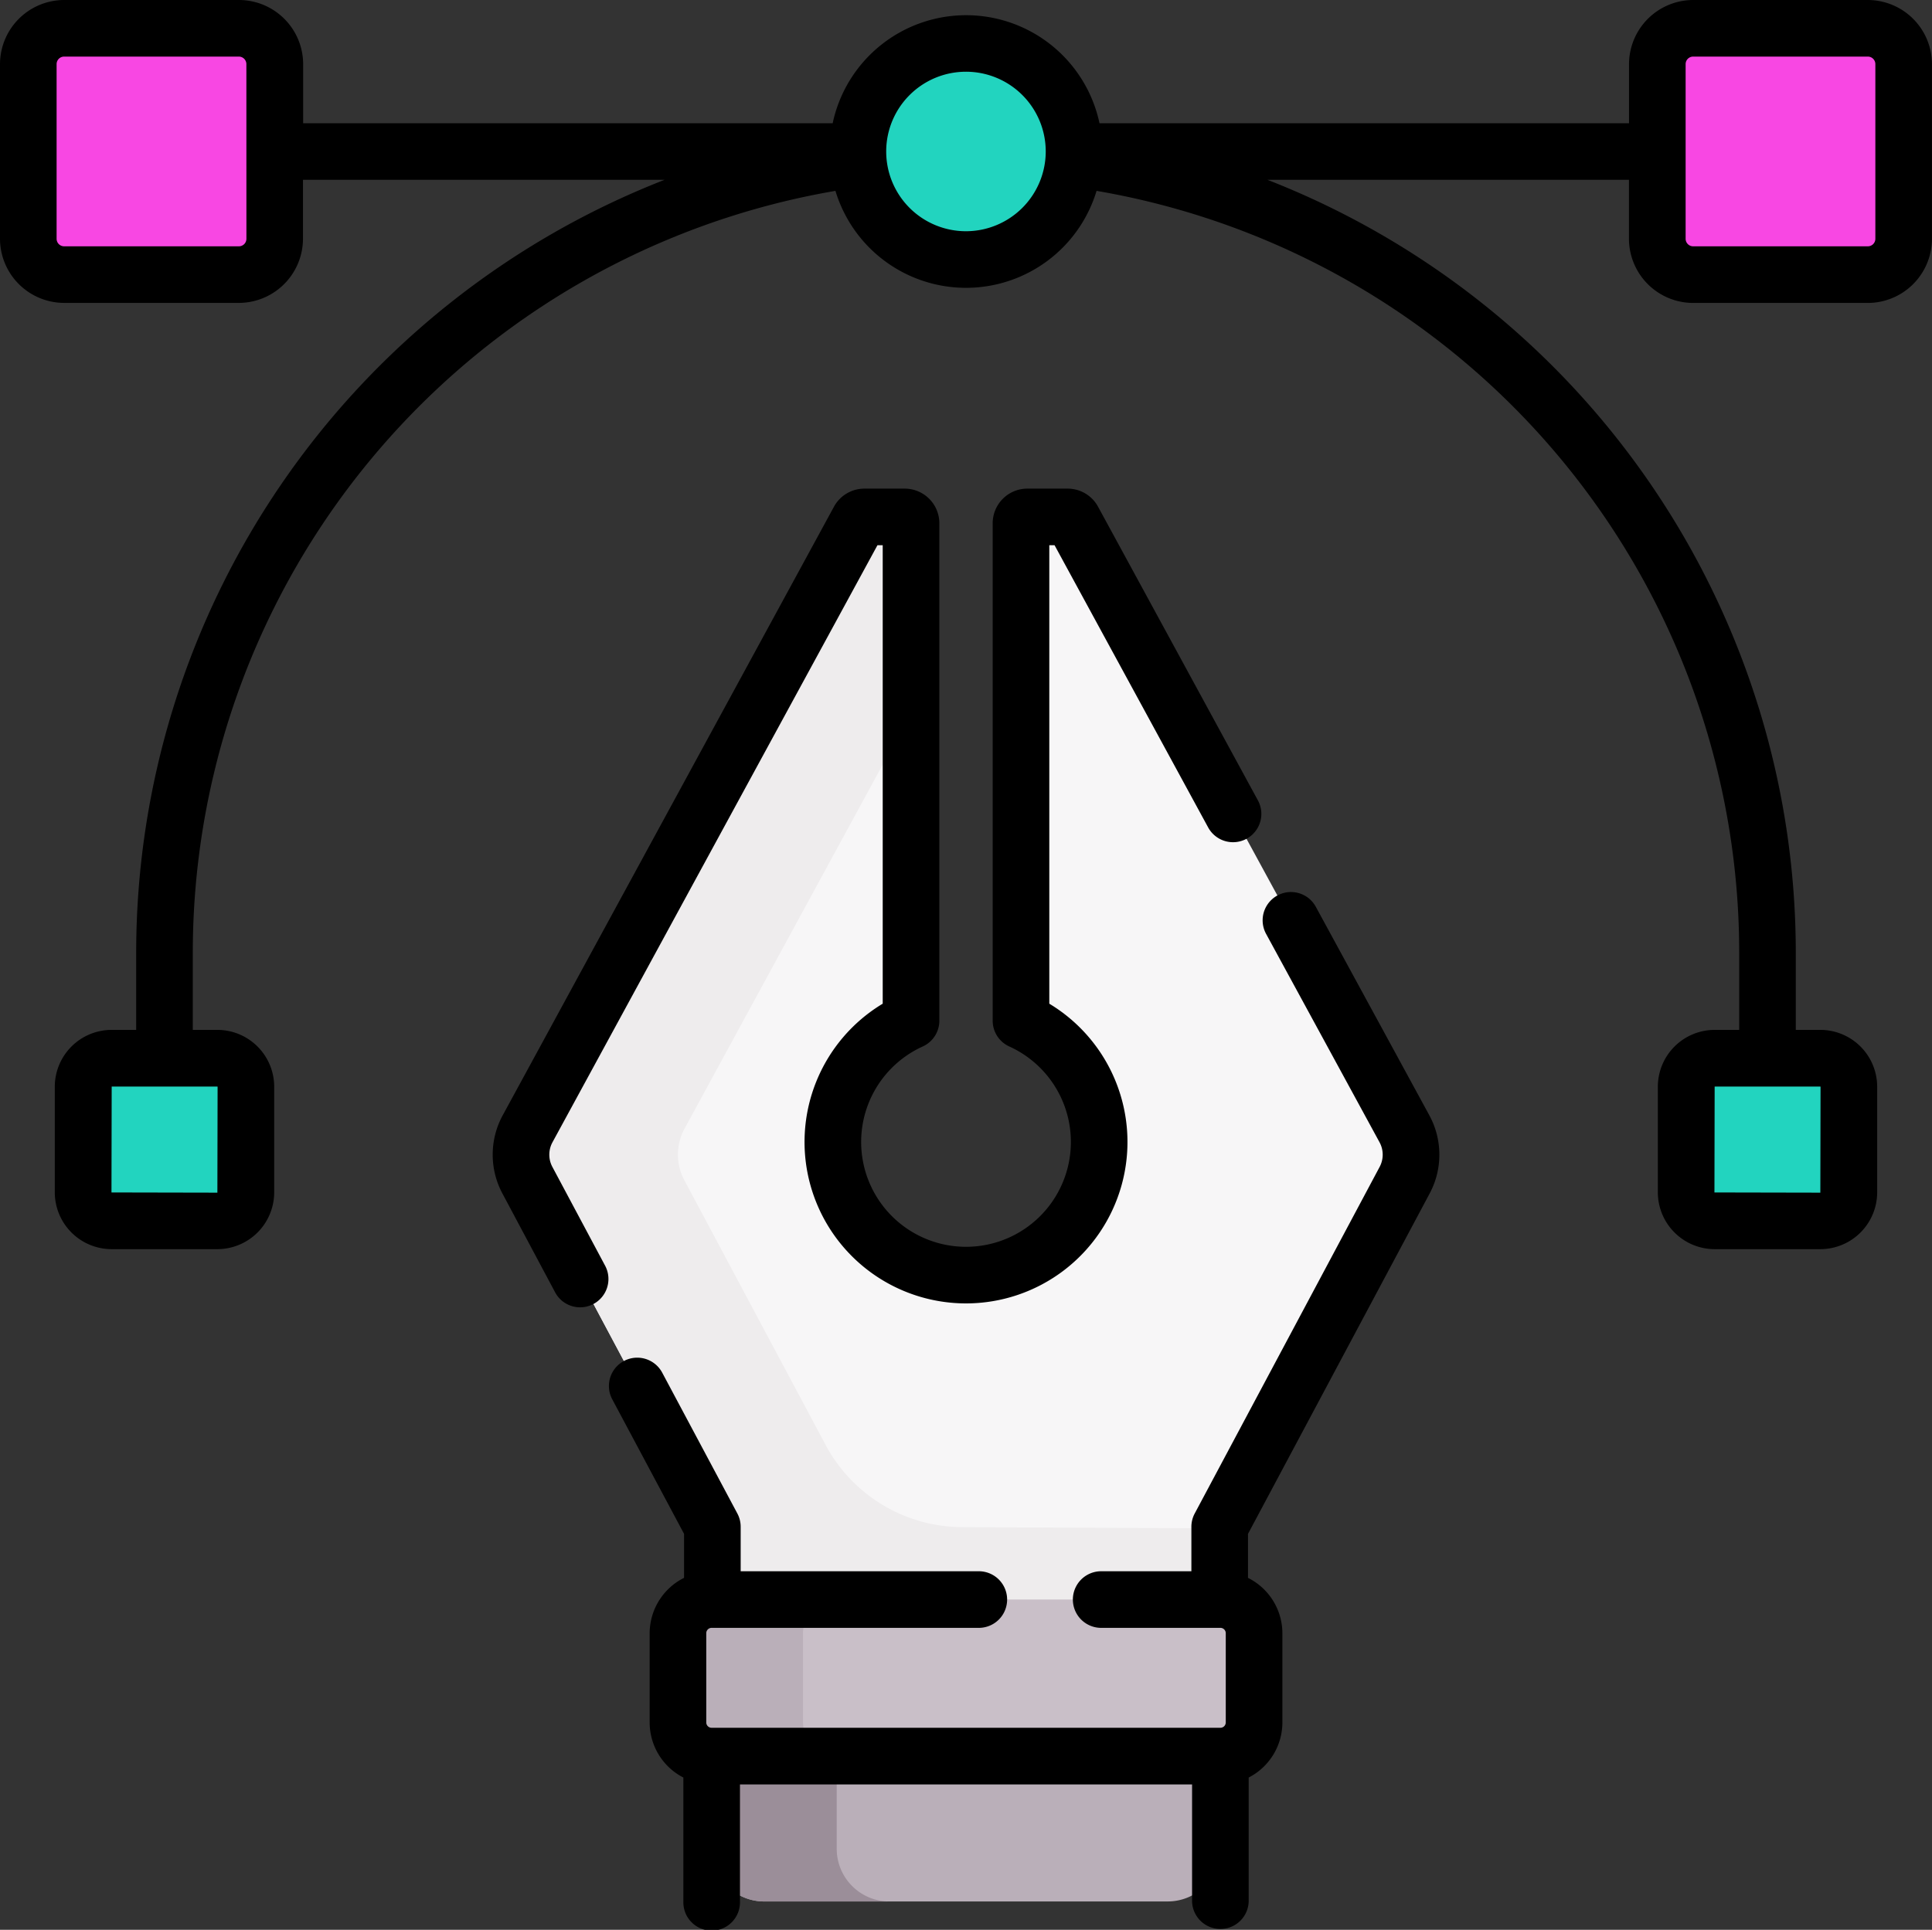 <svg id="Component_58_1" data-name="Component 58 – 1" xmlns="http://www.w3.org/2000/svg" xmlns:xlink="http://www.w3.org/1999/xlink" width="153.603" height="153.462" viewBox="0 0 153.603 153.462">
  <rect x="0" y="0" width="153.603" height="153.462" fill="#333333" stroke="none"/>
  <defs>
    <clipPath id="clip-path">
      <rect id="Rectangle_57" data-name="Rectangle 57" width="153.603" height="153.462" fill="none"/>
    </clipPath>
  </defs>
  <g id="Group_97" data-name="Group 97" clip-path="url(#clip-path)">
    <path id="Path_381" data-name="Path 381" d="M173.789,151.418a4.318,4.318,0,0,1,.014,4.1L159.1,183.07v13.9H118.765v-13.9l-14.7-27.555a4.323,4.323,0,0,1,.014-4.1l26.335-48.391a.509.509,0,0,1,.441-.261h3.206a.5.5,0,0,1,.5.5v39.562a10.586,10.586,0,1,0,8.741,0V103.267a.5.5,0,0,1,.5-.5h3.2a.507.507,0,0,1,.441.261Z" transform="translate(-62.132 -61.658)" fill="#f7f6f7"/>
    <path id="Path_382" data-name="Path 382" d="M138.617,183.1a12.36,12.36,0,0,1-10.849-6.542L116.54,155.514a4.322,4.322,0,0,1,.014-4.1l18.008-33.089V103.267a.5.5,0,0,0-.5-.5h-3.2a.507.507,0,0,0-.441.261l-26.335,48.391a4.318,4.318,0,0,0-.014,4.1l14.7,27.555v13.9H159.1V183.2Z" transform="translate(-62.131 -61.658)" fill="#eeeced"/>
    <path id="Path_383" data-name="Path 383" d="M145.632,348.544H177.7a4.19,4.19,0,0,0,4.189-4.189V328.894H141.441v15.462a4.19,4.19,0,0,0,4.191,4.189" transform="translate(-84.863 -197.334)" fill="#baafb9"/>
    <path id="Path_384" data-name="Path 384" d="M151.389,344.356V328.894h-9.944v15.462a4.19,4.19,0,0,0,4.189,4.19h9.944a4.19,4.19,0,0,1-4.189-4.19" transform="translate(-84.866 -197.334)" fill="#9b8e99"/>
    <path id="Path_385" data-name="Path 385" d="M177.872,318H137.424a2.678,2.678,0,0,0-2.678,2.678v7.092a2.679,2.679,0,0,0,2.678,2.678h40.448a2.679,2.679,0,0,0,2.678-2.678v-7.092A2.678,2.678,0,0,0,177.872,318" transform="translate(-80.846 -190.8)" fill="#c9bfc8"/>
    <path id="Path_386" data-name="Path 386" d="M144.691,327.774v-7.092A2.677,2.677,0,0,1,147.37,318h-9.944a2.679,2.679,0,0,0-2.68,2.678v7.092a2.68,2.68,0,0,0,2.68,2.678h9.944a2.679,2.679,0,0,1-2.678-2.678" transform="translate(-80.846 -190.8)" fill="#baafb9"/>
    <path id="Path_387" data-name="Path 387" d="M346.134,25.216H332.251a2.853,2.853,0,0,1-2.853-2.853V8.48a2.854,2.854,0,0,1,2.853-2.855h13.883a2.855,2.855,0,0,1,2.855,2.855V22.363a2.855,2.855,0,0,1-2.855,2.853" transform="translate(-197.636 -3.375)" fill="#f847e3"/>
    <path id="Path_388" data-name="Path 388" d="M8.482,25.216H22.365a2.853,2.853,0,0,0,2.854-2.853V8.48a2.855,2.855,0,0,0-2.854-2.855H8.482A2.854,2.854,0,0,0,5.629,8.48V22.363a2.853,2.853,0,0,0,2.853,2.853" transform="translate(-3.377 -3.375)" fill="#f847e3"/>
    <path id="Path_389" data-name="Path 389" d="M27.192,210.383h-8.4a2.268,2.268,0,0,0-2.267,2.268v8.4a2.268,2.268,0,0,0,2.267,2.267h8.4a2.267,2.267,0,0,0,2.267-2.267v-8.4a2.266,2.266,0,0,0-2.266-2.268" transform="translate(-9.912 -126.228)" fill="#22d4bf"/>
    <path id="Path_390" data-name="Path 390" d="M345.807,210.383h-8.4a2.267,2.267,0,0,0-2.267,2.268v8.4a2.267,2.267,0,0,0,2.267,2.267h8.4a2.268,2.268,0,0,0,2.267-2.267v-8.4a2.268,2.268,0,0,0-2.267-2.268" transform="translate(-201.079 -126.228)" fill="#22d4bf"/>
    <path id="Path_391" data-name="Path 391" d="M187.7,17.225a8.592,8.592,0,1,1-8.592-8.592,8.593,8.593,0,0,1,8.592,8.592" transform="translate(-102.311 -5.18)" fill="#22d4bf"/>
    <path id="Path_392" data-name="Path 392" d="M148.5,0H134.615a5.111,5.111,0,0,0-5.1,5.1V9.8h-42.1a10.843,10.843,0,0,0-21.213,0h-42.1V5.1a5.111,5.111,0,0,0-5.1-5.1H5.1A5.111,5.111,0,0,0,0,5.1V18.988a5.111,5.111,0,0,0,5.1,5.1H18.988a5.111,5.111,0,0,0,5.1-5.1V14.3H52.837A66,66,0,0,0,10.827,75.77V81.9H8.875a4.523,4.523,0,0,0-4.519,4.518v8.4a4.523,4.523,0,0,0,4.519,4.519h8.4A4.523,4.523,0,0,0,21.8,94.827v-8.4A4.523,4.523,0,0,0,17.278,81.9h-1.95V75.77A61.48,61.48,0,0,1,66.422,15.178a10.842,10.842,0,0,0,20.76,0,61.476,61.476,0,0,1,51.093,60.59V81.9h-1.95a4.523,4.523,0,0,0-4.519,4.518v8.4a4.523,4.523,0,0,0,4.519,4.519h8.4a4.523,4.523,0,0,0,4.519-4.519v-8.4a4.523,4.523,0,0,0-4.519-4.518h-1.951V75.77A66,66,0,0,0,100.769,14.3h28.741v4.691a5.111,5.111,0,0,0,5.1,5.1H148.5a5.11,5.11,0,0,0,5.1-5.1V5.1A5.11,5.11,0,0,0,148.5,0M19.591,18.988a.6.6,0,0,1-.6.6H5.1a.6.6,0,0,1-.6-.6V5.1a.6.6,0,0,1,.6-.6H18.988a.6.6,0,0,1,.6.6ZM17.3,86.423l-.017,8.421-8.42-.017.017-8.42h8.4ZM76.8,18.388a6.342,6.342,0,1,1,6.341-6.343A6.349,6.349,0,0,1,76.8,18.388m67.942,68.035-.016,8.421-8.42-.017.017-8.42h8.4ZM149.1,18.988a.6.6,0,0,1-.6.6H134.615a.6.6,0,0,1-.6-.6V5.1a.6.6,0,0,1,.6-.6H148.5a.6.6,0,0,1,.6.6Z"/>
    <path id="Path_393" data-name="Path 393" d="M102.669,151.08a2.063,2.063,0,0,1,.008-1.961l25.836-47.478h.419V138.1a12.837,12.837,0,1,0,13.244,0V101.642h.419l12.211,22.441a2.251,2.251,0,1,0,3.955-2.152L146.053,98.579a2.748,2.748,0,0,0-2.419-1.439h-3.206a2.755,2.755,0,0,0-2.753,2.753v39.559a2.248,2.248,0,0,0,1.32,2.05,8.337,8.337,0,1,1-6.88,0,2.252,2.252,0,0,0,1.32-2.05V99.893a2.757,2.757,0,0,0-2.753-2.753h-3.208a2.752,2.752,0,0,0-2.417,1.436L98.724,146.968A6.553,6.553,0,0,0,98.7,153.2l4.2,7.878a2.252,2.252,0,0,0,3.974-2.119Z" transform="translate(-58.752 -58.283)"/>
    <path id="Path_394" data-name="Path 394" d="M177.213,178.515a2.251,2.251,0,0,0-3.954,2.153l9.019,16.571a2.063,2.063,0,0,1,.008,1.961l-14.7,27.557a2.244,2.244,0,0,0-.266,1.059v3.539h-7.239a2.251,2.251,0,0,0,0,4.5h9.546a.427.427,0,0,1,.426.428v7.092a.427.427,0,0,1-.426.427H129.176a.427.427,0,0,1-.426-.427v-7.092a.427.427,0,0,1,.426-.428h21.31a2.251,2.251,0,0,0,0-4.5h-19v-3.539a2.244,2.244,0,0,0-.266-1.059l-5.98-11.21a2.251,2.251,0,0,0-3.972,2.119l5.716,10.713v3.5a4.933,4.933,0,0,0-2.734,4.408v7.092a4.93,4.93,0,0,0,2.68,4.38v9.856a2.251,2.251,0,1,0,4.5,0v-9.306h35.945v9.308a2.251,2.251,0,0,0,4.5,0v-9.858a4.93,4.93,0,0,0,2.68-4.38v-7.092a4.932,4.932,0,0,0-2.734-4.406v-3.5l14.438-27.061a6.548,6.548,0,0,0-.025-6.231Z" transform="translate(-72.599 -106.403)"/>
  </g>
</svg>
